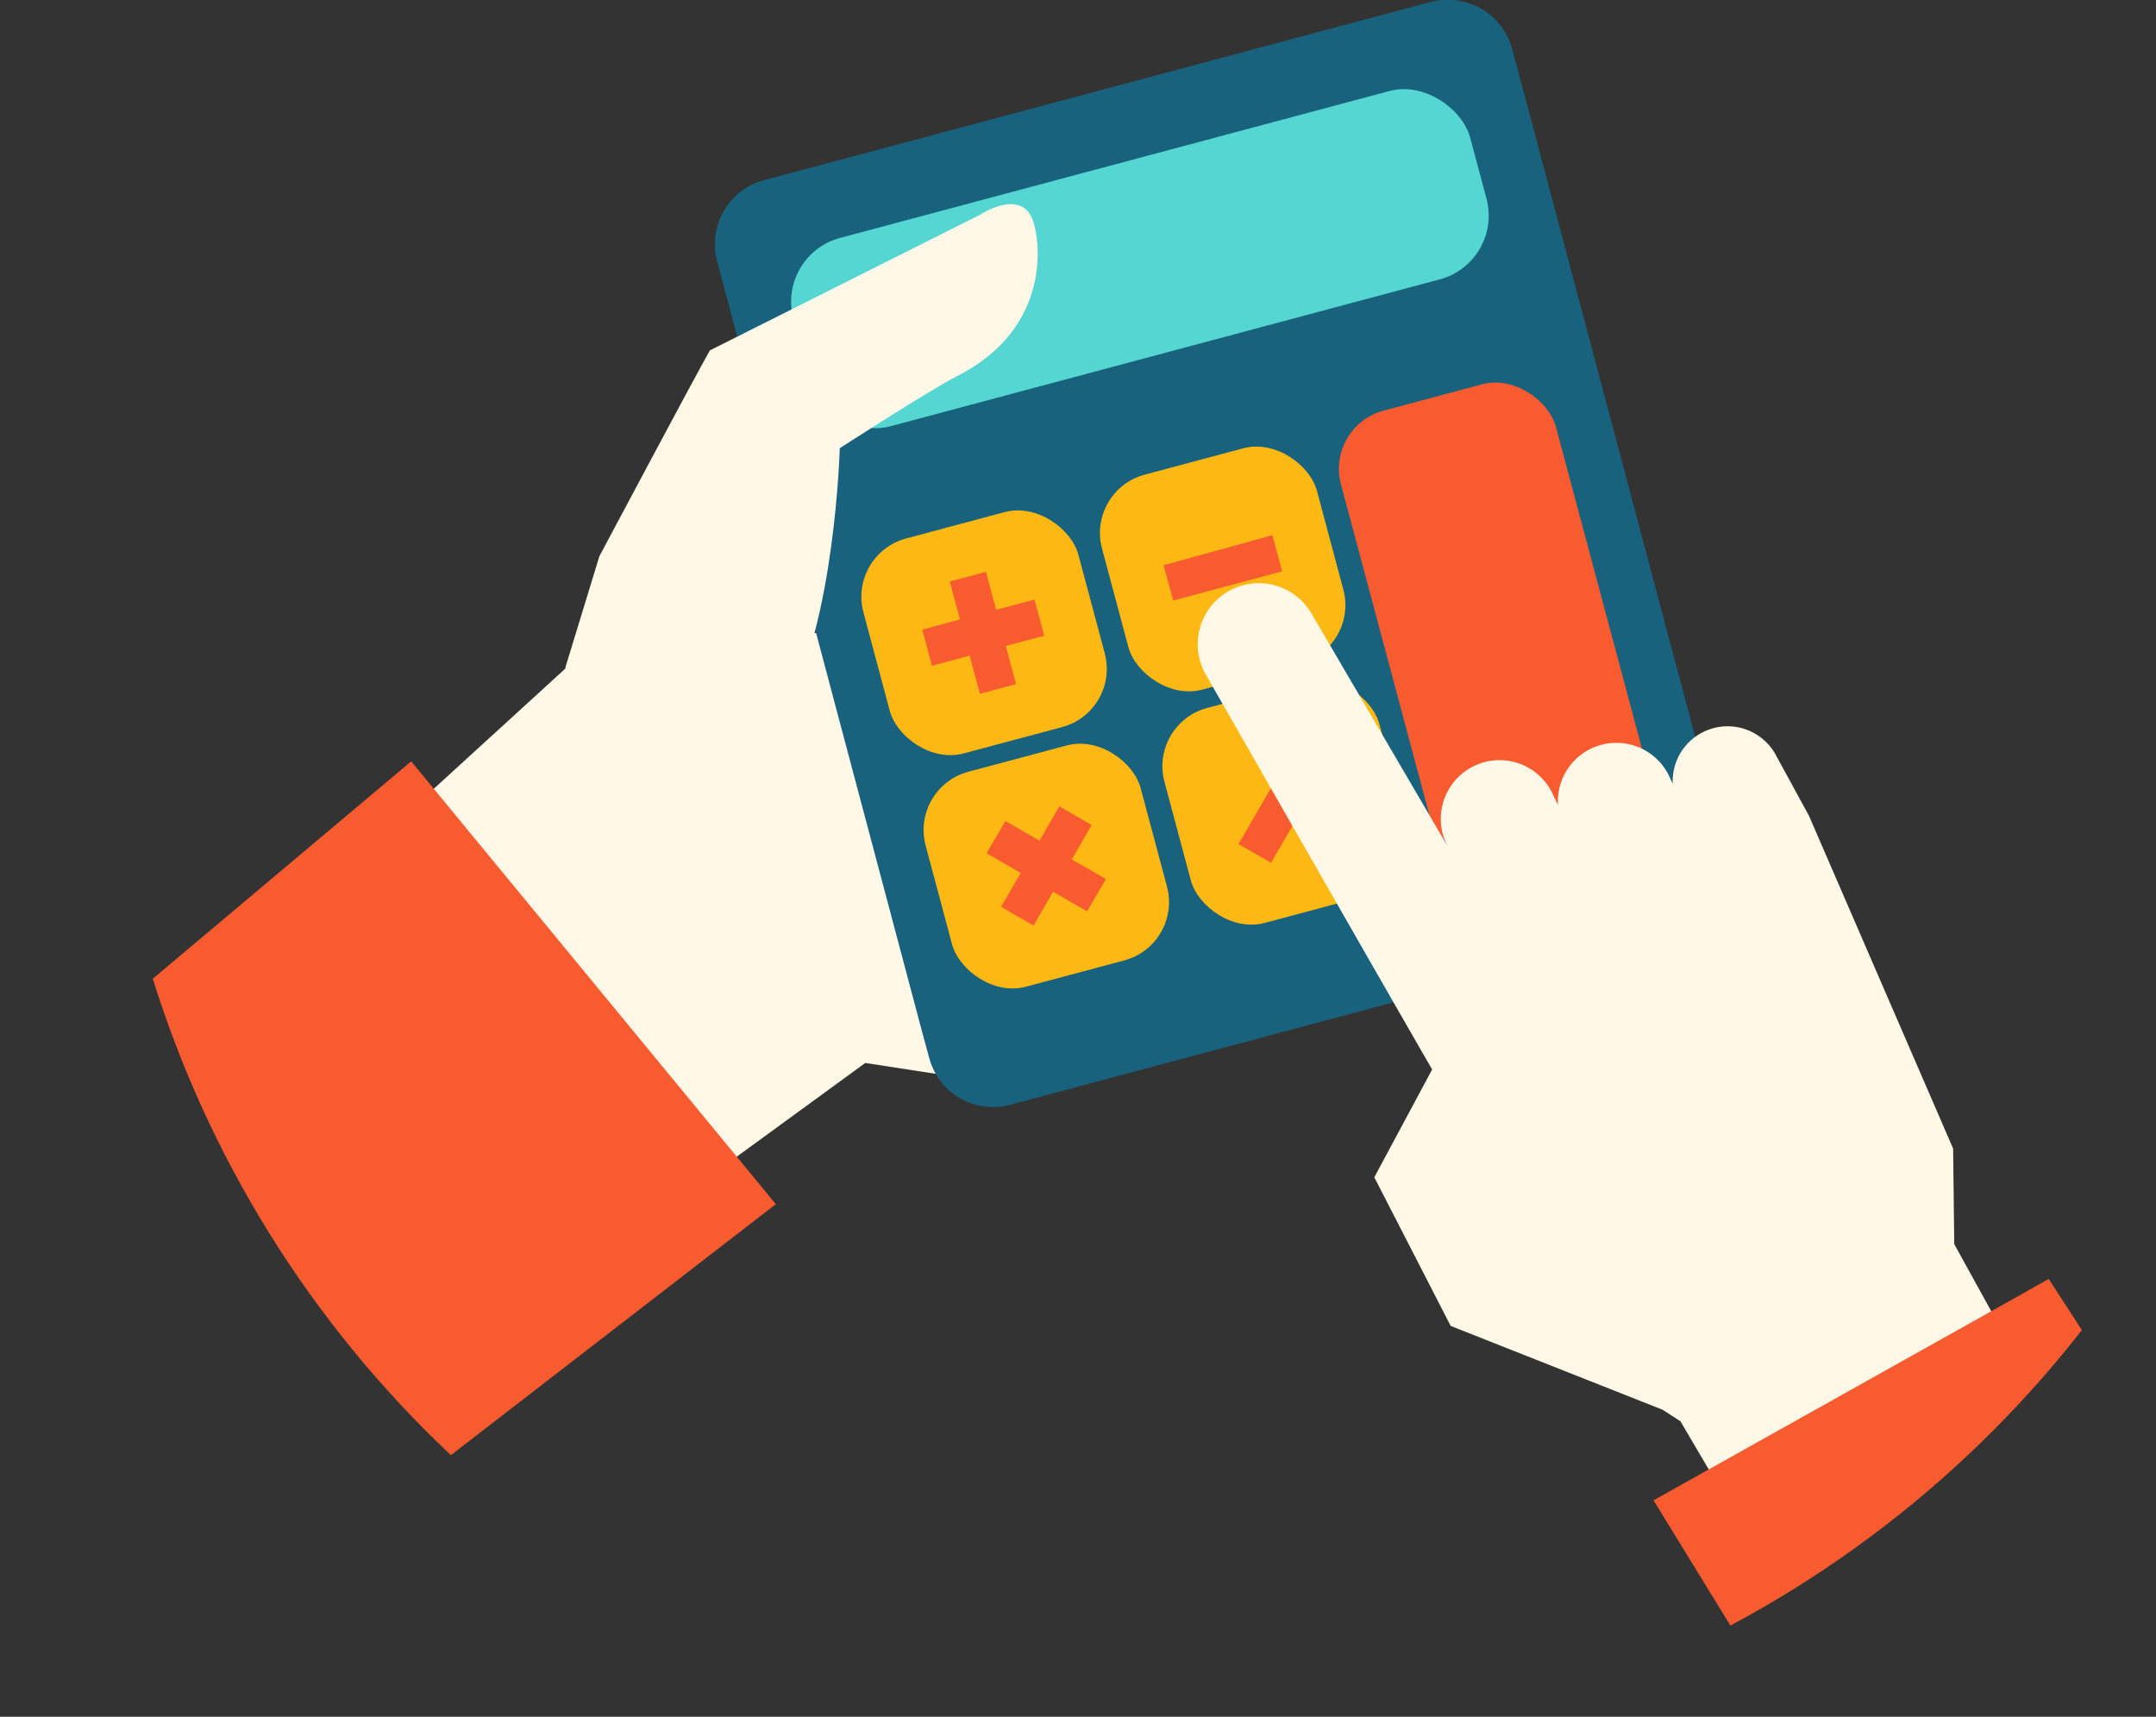 <svg id="Layer_1" data-name="Layer 1" xmlns="http://www.w3.org/2000/svg" xmlns:xlink="http://www.w3.org/1999/xlink" viewBox="0 0 95.43 75.99"><rect x="0" y="0" width="95.43" height="75.99" fill="#333333" stroke="none"/><defs><style>.cls-1{fill:none;}.cls-2{clip-path:url(#clip-path);}.cls-3{fill:#fff8e6;}.cls-4{fill:#f85b30;}.cls-5{fill:#18627d;}.cls-6{fill:#fdb813;}.cls-7{fill:#55d6d2;}</style><clipPath id="clip-path" transform="translate(-7.18 -142.31)"><circle class="cls-1" cx="60.71" cy="171.04" r="48.99"/></clipPath></defs><title>бух</title><g class="cls-2"><polygon class="cls-3" points="72.48 40.03 73.61 39.69 72.48 39.32 72.48 40.03"/><polygon class="cls-3" points="56.46 34.08 37.57 27.9 25.87 28.82 18.35 35.69 30.58 52.68 38.3 47.05 45.5 48.16 56.46 44.85 56.46 34.08"/><polygon class="cls-4" points="34.34 53.3 18.2 33.7 0 49.01 13.51 69.39 34.34 53.3"/><polygon class="cls-3" points="56.92 27.94 56.92 27.95 56.93 27.95 56.92 27.94"/><path class="cls-5" d="M83.49,179.74l-9-33.86h0l-.38-1.4a2.92,2.92,0,0,0-3.59-2.07L41,150.29a2.93,2.93,0,0,0-2.07,3.59l9,33.86h0l.38,1.4a2.92,2.92,0,0,0,3.59,2.07l29.48-7.88A2.93,2.93,0,0,0,83.49,179.74Z" transform="translate(-7.18 -142.31)"/><path class="cls-5" d="M77.05,155.66l-3-11.18a2.92,2.92,0,0,0-3.59-2.07L41,150.29a2.93,2.93,0,0,0-2.07,3.59l3,11.18Z" transform="translate(-7.18 -142.31)"/><rect class="cls-6" x="45.81" y="165.39" width="9.85" height="9.85" rx="2.67" ry="2.67" transform="translate(-49.45 -123.42) rotate(-14.97)"/><rect class="cls-6" x="56.38" y="162.56" width="9.85" height="9.85" rx="2.67" ry="2.67" transform="translate(-48.37 -120.78) rotate(-14.97)"/><rect class="cls-4" x="68.33" y="159.55" width="9.85" height="20.54" rx="2.67" ry="2.67" transform="translate(-48.56 -117.62) rotate(-14.97)"/><rect class="cls-6" x="48.57" y="175.72" width="9.85" height="9.85" rx="2.67" ry="2.67" transform="translate(-52.03 -122.36) rotate(-14.97)"/><rect class="cls-6" x="59.14" y="172.89" width="9.85" height="9.85" rx="2.67" ry="2.67" transform="translate(-50.94 -119.72) rotate(-14.97)"/><rect class="cls-7" x="42.13" y="149.44" width="31.01" height="8.63" rx="2.92" ry="2.92" transform="translate(-44.94 -122.2) rotate(-14.97)"/><path class="cls-4" d="M48,170.18l1.67-.45-.45-1.68,1.6-.43.45,1.68,1.7-.45.43,1.6-1.7.45.45,1.69-1.6.43-.45-1.69-1.67.45Z" transform="translate(-7.18 -142.31)"/><path class="cls-4" d="M51.49,182.45l.87-1.5-1.51-.87.83-1.43,1.51.87.88-1.52,1.43.83-.88,1.52,1.51.87-.83,1.43-1.51-.87-.86,1.5Z" transform="translate(-7.18 -142.31)"/><path class="cls-4" d="M58.68,167.33,63.5,166l.43,1.6-4.82,1.29Z" transform="translate(-7.18 -142.31)"/><path class="cls-4" d="M62,179.67l2.63-4.54,1.44.83-2.63,4.54Z" transform="translate(-7.18 -142.31)"/><path class="cls-3" d="M38.6,157.82l11.95-6s1.74-1.16,2.31.15c.34.76,1,4.81-3.34,7-1.28.66-5.17,3.18-5.17,3.18s-.21,7.73-2.41,11.55c0,0-3.32,5.88-6.36,4.05-3.9-2.36-3.37-5.91-3.37-5.91l1.5-4.91S37.93,159,38.6,157.82Z" transform="translate(-7.18 -142.31)"/><path class="cls-3" d="M93.63,193.15l-6.38-14.73-1.44-2.64A2.43,2.43,0,0,0,81.22,177l-.2-.42a2.59,2.59,0,0,0-4.88,1.36l-.19-.39A2.6,2.6,0,1,0,71.39,180h0l0,0h0l0,0-6.17-10.55a2.7,2.7,0,0,0-4.65,2.75s6.86,12,10,17.45h0l-2.56,4.77L71.39,201l9.38,3.71.79.51L85,211.07l11.88-7.89-3.2-5.8Z" transform="translate(-7.18 -142.31)"/><polygon class="cls-4" points="90.68 56.61 88.62 57.77 74.53 65.66 73.19 66.41 79.07 75.99 95.43 63.93 90.68 56.61"/></g></svg>